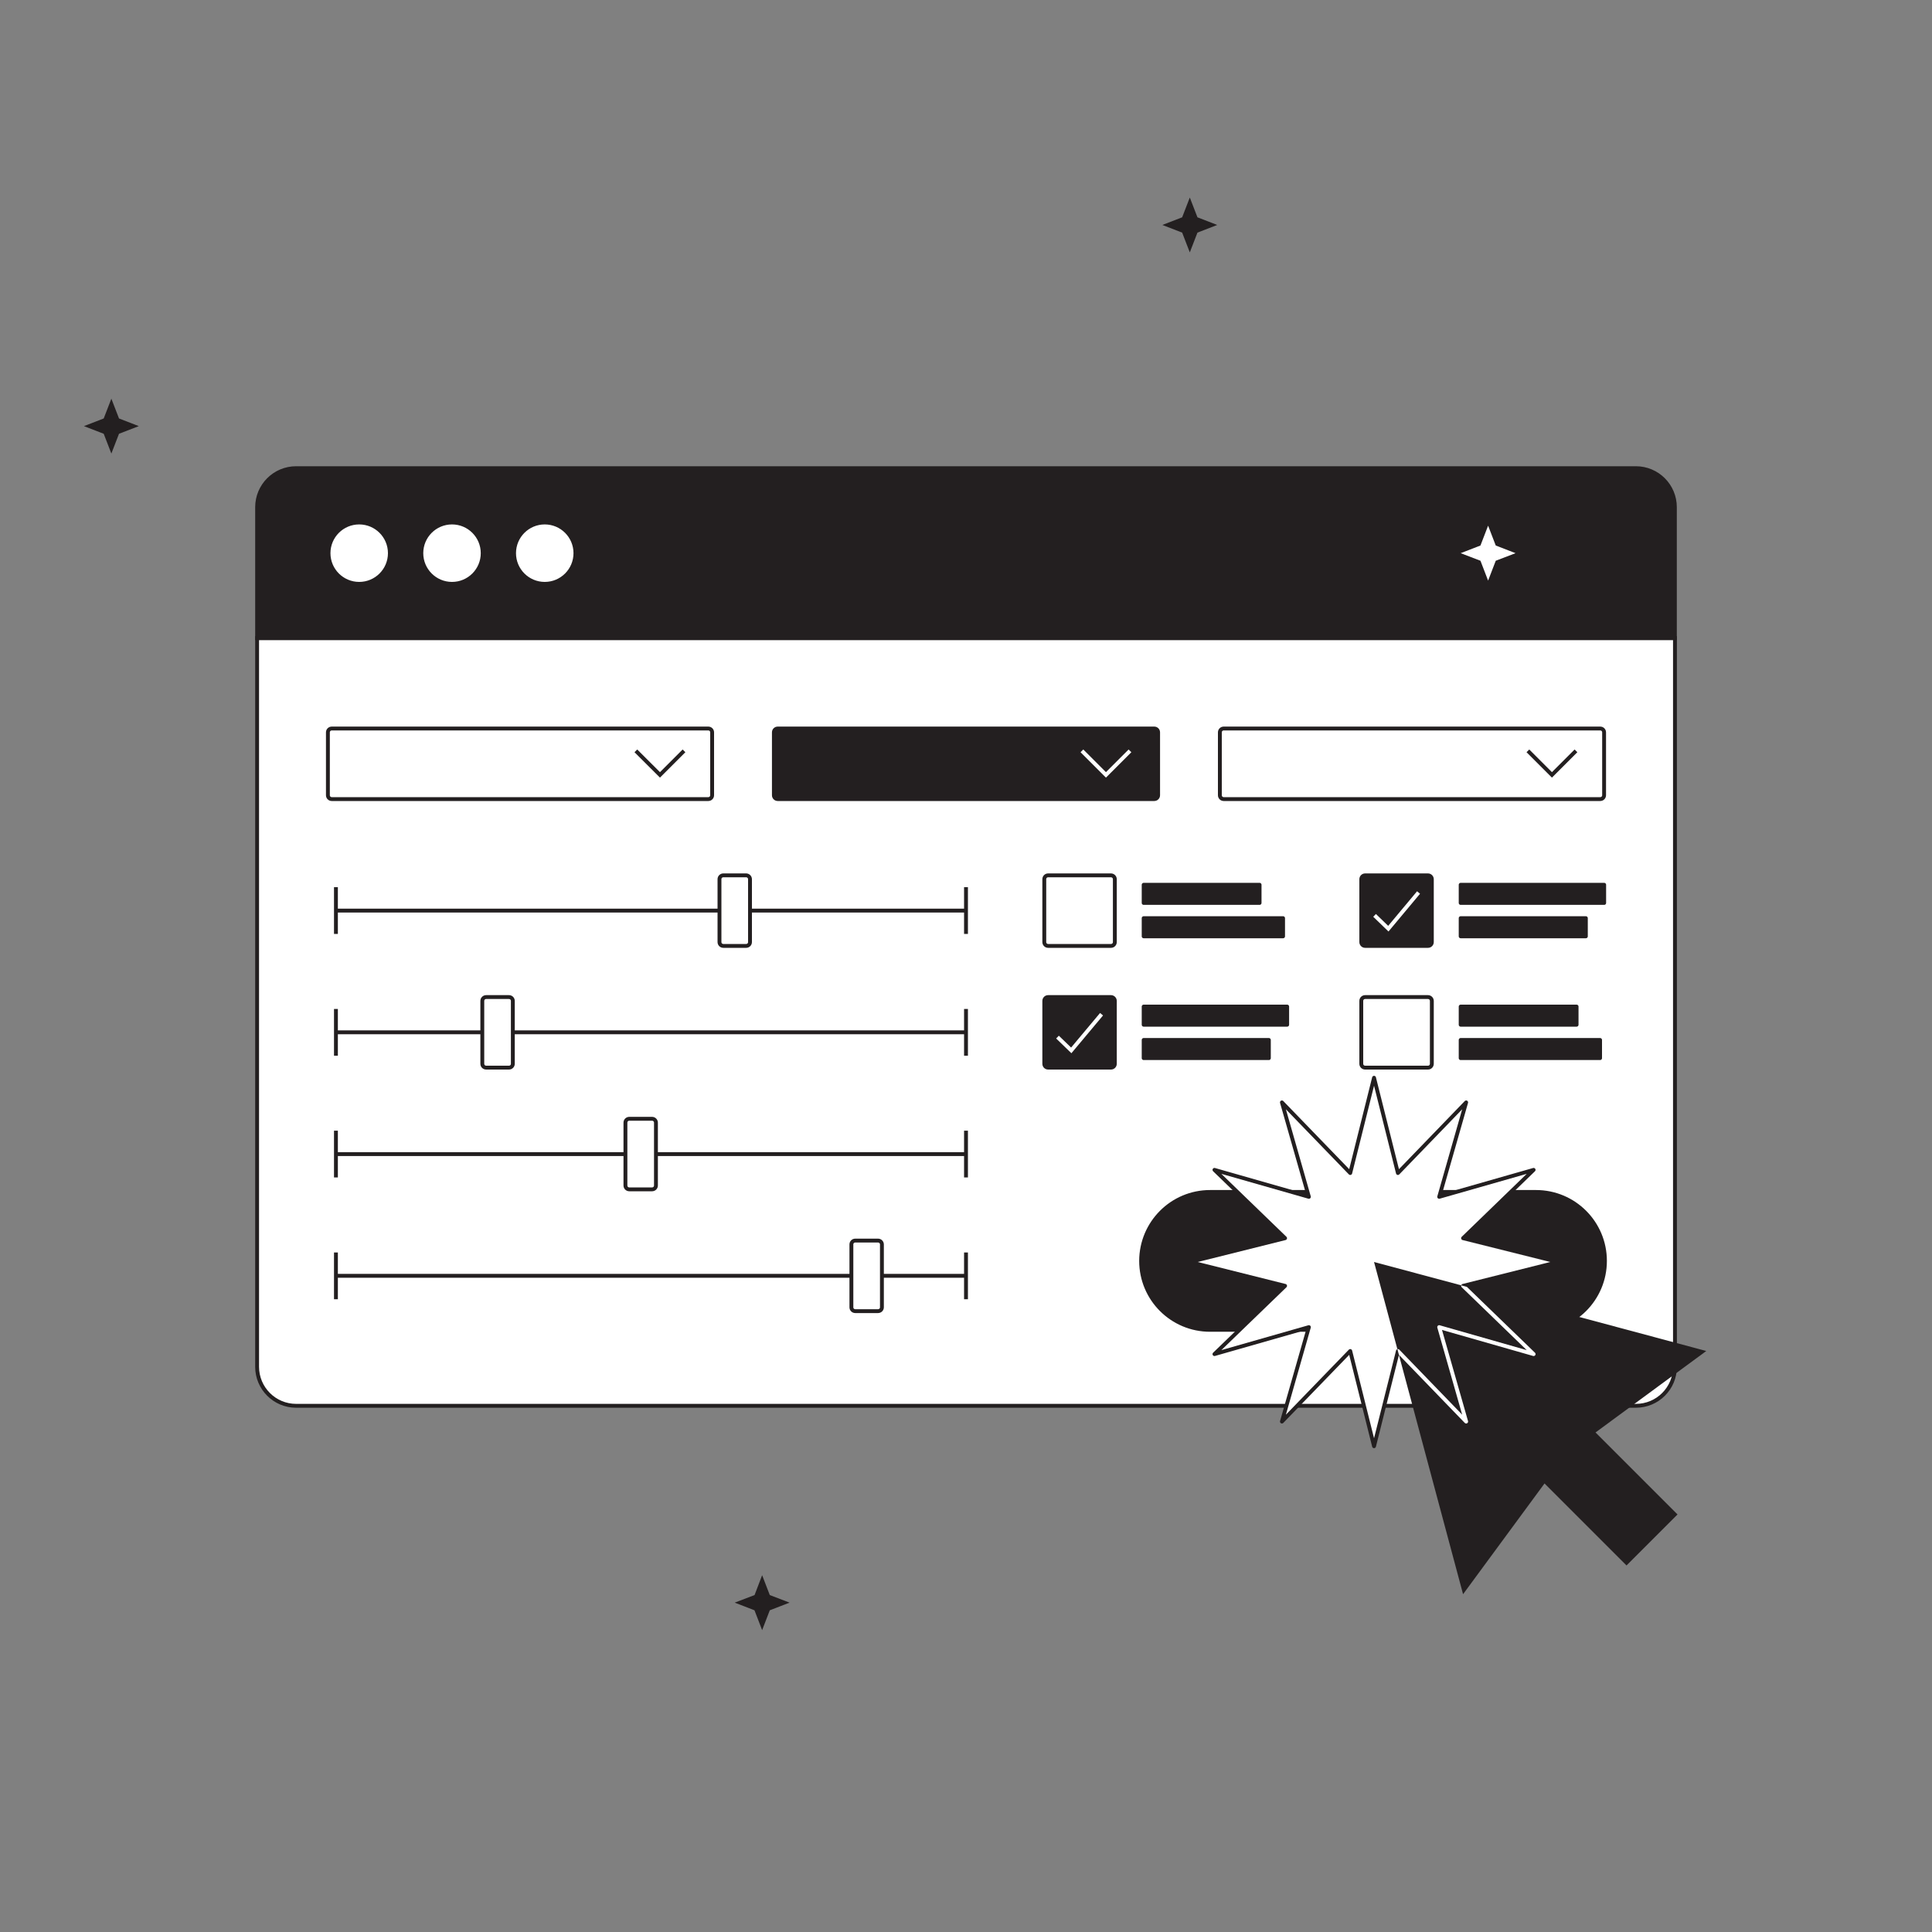 <?xml version="1.0" encoding="utf-8"?>
<!-- Generator: Adobe Illustrator 24.3.2, SVG Export Plug-In . SVG Version: 6.00 Build 0)  -->
<svg version="1.1" xmlns="http://www.w3.org/2000/svg" xmlns:xlink="http://www.w3.org/1999/xlink" x="0px" y="0px"
	 viewBox="0 0 2500 2500"  xml:space="preserve">
<rect x="0" y="0" width="2500" height="2500" fill="#808080" stroke="none"/>
<style type="text/css">
	.st0{fill:#FFFFFF;}
	.st1{fill:#FFFFFF;stroke:#231F20;stroke-width:5;stroke-miterlimit:10;}
	.st2{fill:none;stroke:#231F20;stroke-width:5;stroke-miterlimit:10;}
	.st3{fill:#231F20;}
	
		.st4{fill:none;stroke:#231F20;stroke-width:5;stroke-linecap:round;stroke-linejoin:round;stroke-miterlimit:10;stroke-dasharray:0,20;}
	
		.st5{fill:none;stroke:#231F20;stroke-width:5;stroke-linecap:round;stroke-linejoin:round;stroke-miterlimit:10;stroke-dasharray:0,3.435;}
	.st6{fill:#FFFFFF;stroke:#231F20;stroke-width:5;stroke-linecap:round;stroke-linejoin:round;stroke-miterlimit:10;}
	.st7{fill:#231F20;stroke:#231F20;stroke-width:5;stroke-linecap:round;stroke-linejoin:round;stroke-miterlimit:10;}
	.st8{fill:none;stroke:#231F20;stroke-width:5;stroke-linecap:round;stroke-linejoin:round;stroke-miterlimit:10;}
	
		.st9{fill:none;stroke:#231F20;stroke-width:5;stroke-linecap:round;stroke-linejoin:round;stroke-miterlimit:10;stroke-dasharray:0,24.747;}
	.st10{fill:#231F20;stroke:#231F20;stroke-width:5;stroke-miterlimit:10;}
	.st11{fill:#FFFFFF;stroke:#FFFFFF;stroke-width:5;stroke-miterlimit:10;}
	.st12{fill:none;stroke:#FFFFFF;stroke-width:5;stroke-miterlimit:10;}
	
		.st13{clip-path:url(#SVGID_2_);fill:none;stroke:#FFFFFF;stroke-width:5;stroke-linecap:round;stroke-linejoin:round;stroke-miterlimit:10;}
	.st14{fill:#231F20;stroke:#FFFFFF;stroke-width:5;stroke-miterlimit:10;}
	.st15{fill:none;stroke:#FFFFFF;stroke-width:5;stroke-linecap:round;stroke-linejoin:round;stroke-miterlimit:10;}
</style>
<g id="work">
	<g>
		<g>
			<g>
				<path class="st1" d="M332.7,825.7h1834.7v942.9c0,27.9-22.6,50.5-50.5,50.5H383.2c-27.9,0-50.5-22.6-50.5-50.5V825.7z"/>
				<path class="st10" d="M383.2,605.8h1733.6c27.9,0,50.5,22.6,50.5,50.5v169.4H332.7V656.3C332.7,628.4,355.3,605.8,383.2,605.8z"
					/>
				<circle class="st11" cx="464.8" cy="715.8" r="34.7"/>
				<circle class="st11" cx="584.9" cy="715.8" r="34.7"/>
				<circle class="st11" cx="704.9" cy="715.8" r="34.7"/>
			</g>
		</g>
		<g>
			<g>
				<line class="st2" x1="434.7" y1="1148" x2="434.7" y2="1208.5"/>
				<line class="st2" x1="1250" y1="1148" x2="1250" y2="1208.5"/>
				<line class="st2" x1="434.7" y1="1178.3" x2="1250" y2="1178.3"/>
				<path class="st1" d="M965.5,1132.7h-29.5c-2.8,0-5,2.2-5,5v81.3c0,2.8,2.2,5,5,5h29.5c2.8,0,5-2.2,5-5v-81.3
					C970.5,1134.9,968.2,1132.7,965.5,1132.7z"/>
			</g>
			<g>
				<line class="st2" x1="434.7" y1="1305.6" x2="434.7" y2="1366.1"/>
				<line class="st2" x1="1250" y1="1305.6" x2="1250" y2="1366.1"/>
				<line class="st2" x1="434.7" y1="1335.8" x2="1250" y2="1335.8"/>
				<path class="st1" d="M658.6,1290.2h-29.5c-2.8,0-5,2.2-5,5v81.3c0,2.8,2.2,5,5,5h29.5c2.8,0,5-2.2,5-5v-81.3
					C663.6,1292.4,661.4,1290.2,658.6,1290.2z"/>
			</g>
			<g>
				<line class="st2" x1="434.7" y1="1463.1" x2="434.7" y2="1523.6"/>
				<line class="st2" x1="1250" y1="1463.1" x2="1250" y2="1523.6"/>
				<line class="st2" x1="434.7" y1="1493.4" x2="1250" y2="1493.4"/>
				<path class="st1" d="M843.8,1447.7h-29.5c-2.8,0-5,2.2-5,5v81.3c0,2.8,2.2,5,5,5h29.5c2.8,0,5-2.2,5-5v-81.3
					C848.8,1450,846.6,1447.7,843.8,1447.7z"/>
			</g>
			<g>
				<line class="st2" x1="434.7" y1="1620.7" x2="434.7" y2="1681.2"/>
				<line class="st2" x1="1250" y1="1620.7" x2="1250" y2="1681.2"/>
				<line class="st2" x1="434.7" y1="1650.9" x2="1250" y2="1650.9"/>
				<path class="st1" d="M1136.2,1605.3h-29.5c-2.8,0-5,2.2-5,5v81.3c0,2.8,2.2,5,5,5h29.5c2.8,0,5-2.2,5-5v-81.3
					C1141.2,1607.5,1138.9,1605.3,1136.2,1605.3z"/>
			</g>
		</g>
		<g>
			<g>
				<path class="st1" d="M916.5,942.7H429.3c-2.8,0-5,2.2-5,5v81.3c0,2.8,2.2,5,5,5h487.2c2.8,0,5-2.2,5-5v-81.3
					C921.5,944.9,919.3,942.7,916.5,942.7z"/>
				<polyline class="st2" points="885.1,971.6 854,1002.7 822.8,971.6 				"/>
			</g>
			<g>
				<path class="st7" d="M1493.6,942.7h-487.2c-2.8,0-5,2.2-5,5v81.3c0,2.8,2.2,5,5,5h487.2c2.8,0,5-2.2,5-5v-81.3
					C1498.6,944.9,1496.4,942.7,1493.6,942.7z"/>
				<polyline class="st12" points="1462.2,971.6 1431.1,1002.7 1400,971.6 				"/>
			</g>
			<g>
				<path class="st1" d="M2070.7,942.7h-487.2c-2.8,0-5,2.2-5,5v81.3c0,2.8,2.2,5,5,5h487.2c2.8,0,5-2.2,5-5v-81.3
					C2075.7,944.9,2073.5,942.7,2070.7,942.7z"/>
				<polyline class="st2" points="2039.3,971.6 2008.2,1002.7 1977.1,971.6 				"/>
			</g>
		</g>
		<g>
			<path class="st10" d="M1565.8,1542.4h421.8c49.3,0,89.2,39.9,89.2,89.2v0c0,49.3-39.9,89.2-89.2,89.2h-421.8
				c-49.3,0-89.2-39.9-89.2-89.2v0C1476.7,1582.3,1516.6,1542.4,1565.8,1542.4z"/>
			<polygon class="st6" points="1778,1394.6 1808.9,1517.9 1897.2,1426.5 1862.3,1548.7 1984.5,1513.8 1893.2,1602.2 2016.4,1633 
				1893.2,1663.9 1984.5,1752.2 1862.3,1717.3 1897.2,1839.5 1808.9,1748.2 1778,1871.4 1747.2,1748.2 1658.8,1839.5 1693.7,1717.3 
				1571.5,1752.2 1662.9,1663.9 1539.6,1633 1662.9,1602.2 1571.5,1513.8 1693.7,1548.7 1658.8,1426.5 1747.2,1517.9 			"/>
			<polygon class="st3" points="2207.9,1748.2 1993,1690.6 1778,1633 1835.6,1848 1893.2,2062.9 1998.6,1919.6 2104.7,2025.7 
				2170.7,1959.7 2064.6,1853.6 			"/>
			<g>
				<defs>
					<polygon id="SVGID_1_" points="2207.9,1748.2 1993,1690.6 1778,1633 1835.6,1848 1893.2,2062.9 1998.6,1919.6 2104.7,2025.7 
						2170.7,1959.7 2064.6,1853.6 					"/>
				</defs>
				<clipPath id="SVGID_2_">
					<use xlink:href="#SVGID_1_"  style="overflow:visible;"/>
				</clipPath>
				<polygon class="st13" points="1778,1394.6 1808.9,1517.9 1897.2,1426.5 1862.3,1548.7 1984.5,1513.8 1893.2,1602.2 2016.4,1633 
					1893.2,1663.9 1984.5,1752.2 1862.3,1717.3 1897.2,1839.5 1808.9,1748.2 1778,1871.4 1747.2,1748.2 1658.8,1839.5 
					1693.7,1717.3 1571.5,1752.2 1662.9,1663.9 1539.6,1633 1662.9,1602.2 1571.5,1513.8 1693.7,1548.7 1658.8,1426.5 
					1747.2,1517.9 				"/>
			</g>
		</g>
		<g>
			<g>
				<rect x="1479.9" y="1188.1" class="st7" width="180.4" height="23.5"/>
				<rect x="1479.9" y="1144.9" class="st7" width="150" height="23.5"/>
			</g>
			<path class="st1" d="M1437.6,1132.7h-81.3c-2.8,0-5,2.2-5,5v81.3c0,2.8,2.2,5,5,5h81.3c2.8,0,5-2.2,5-5v-81.3
				C1442.6,1134.9,1440.3,1132.7,1437.6,1132.7z"/>
		</g>
		<g>
			<g>
				<path class="st10" d="M1847.8,1132.7h-81.3c-2.8,0-5,2.2-5,5v81.3c0,2.8,2.2,5,5,5h81.3c2.8,0,5-2.2,5-5v-81.3
					C1852.8,1134.9,1850.5,1132.7,1847.8,1132.7z"/>
				<polyline class="st12" points="1778.7,1184.5 1796.5,1201.7 1835.6,1154.9 				"/>
			</g>
			<g>
				<rect x="1890.1" y="1188.1" class="st7" width="162" height="23.5"/>
				<rect x="1890.1" y="1144.9" class="st7" width="185.7" height="23.5"/>
			</g>
		</g>
		<g>
			<g>
				<rect x="1890.1" y="1345.7" class="st7" width="180.4" height="23.5"/>
				<rect x="1890.1" y="1302.5" class="st7" width="150" height="23.5"/>
			</g>
			<path class="st1" d="M1847.8,1290.2h-81.3c-2.8,0-5,2.2-5,5v81.3c0,2.8,2.2,5,5,5h81.3c2.8,0,5-2.2,5-5v-81.3
				C1852.8,1292.4,1850.5,1290.2,1847.8,1290.2z"/>
		</g>
		<g>
			<g>
				<rect x="1479.9" y="1345.7" class="st7" width="162" height="23.5"/>
				<rect x="1479.9" y="1302.5" class="st7" width="185.7" height="23.5"/>
			</g>
			<path class="st10" d="M1437.6,1290.2h-81.3c-2.8,0-5,2.2-5,5v81.3c0,2.8,2.2,5,5,5h81.3c2.8,0,5-2.2,5-5v-81.3
				C1442.6,1292.4,1440.3,1290.2,1437.6,1290.2z"/>
			<polyline class="st12" points="1368.4,1342 1386.2,1359.2 1425.4,1312.4 			"/>
		</g>
		<polygon class="st3" points="144.1,515.9 154,541.5 179.6,551.4 154,561.3 144.1,586.9 134.2,561.3 108.6,551.4 134.2,541.5 		"/>
		<polygon class="st3" points="986.2,2038.3 996.1,2064 1021.7,2073.8 996.1,2083.7 986.2,2109.4 976.3,2083.7 950.7,2073.8 
			976.4,2064 		"/>
		<polygon class="st3" points="1539.6,255.6 1549.5,281.2 1575.1,291.1 1549.5,301 1539.6,326.6 1529.7,301 1504.1,291.1 
			1529.7,281.2 		"/>
		<polygon class="st0" points="1925.6,680.2 1935.5,705.9 1961.1,715.8 1935.5,725.6 1925.6,751.3 1915.7,725.6 1890.1,715.8 
			1915.7,705.9 		"/>
	</g>
</g>
</svg>
